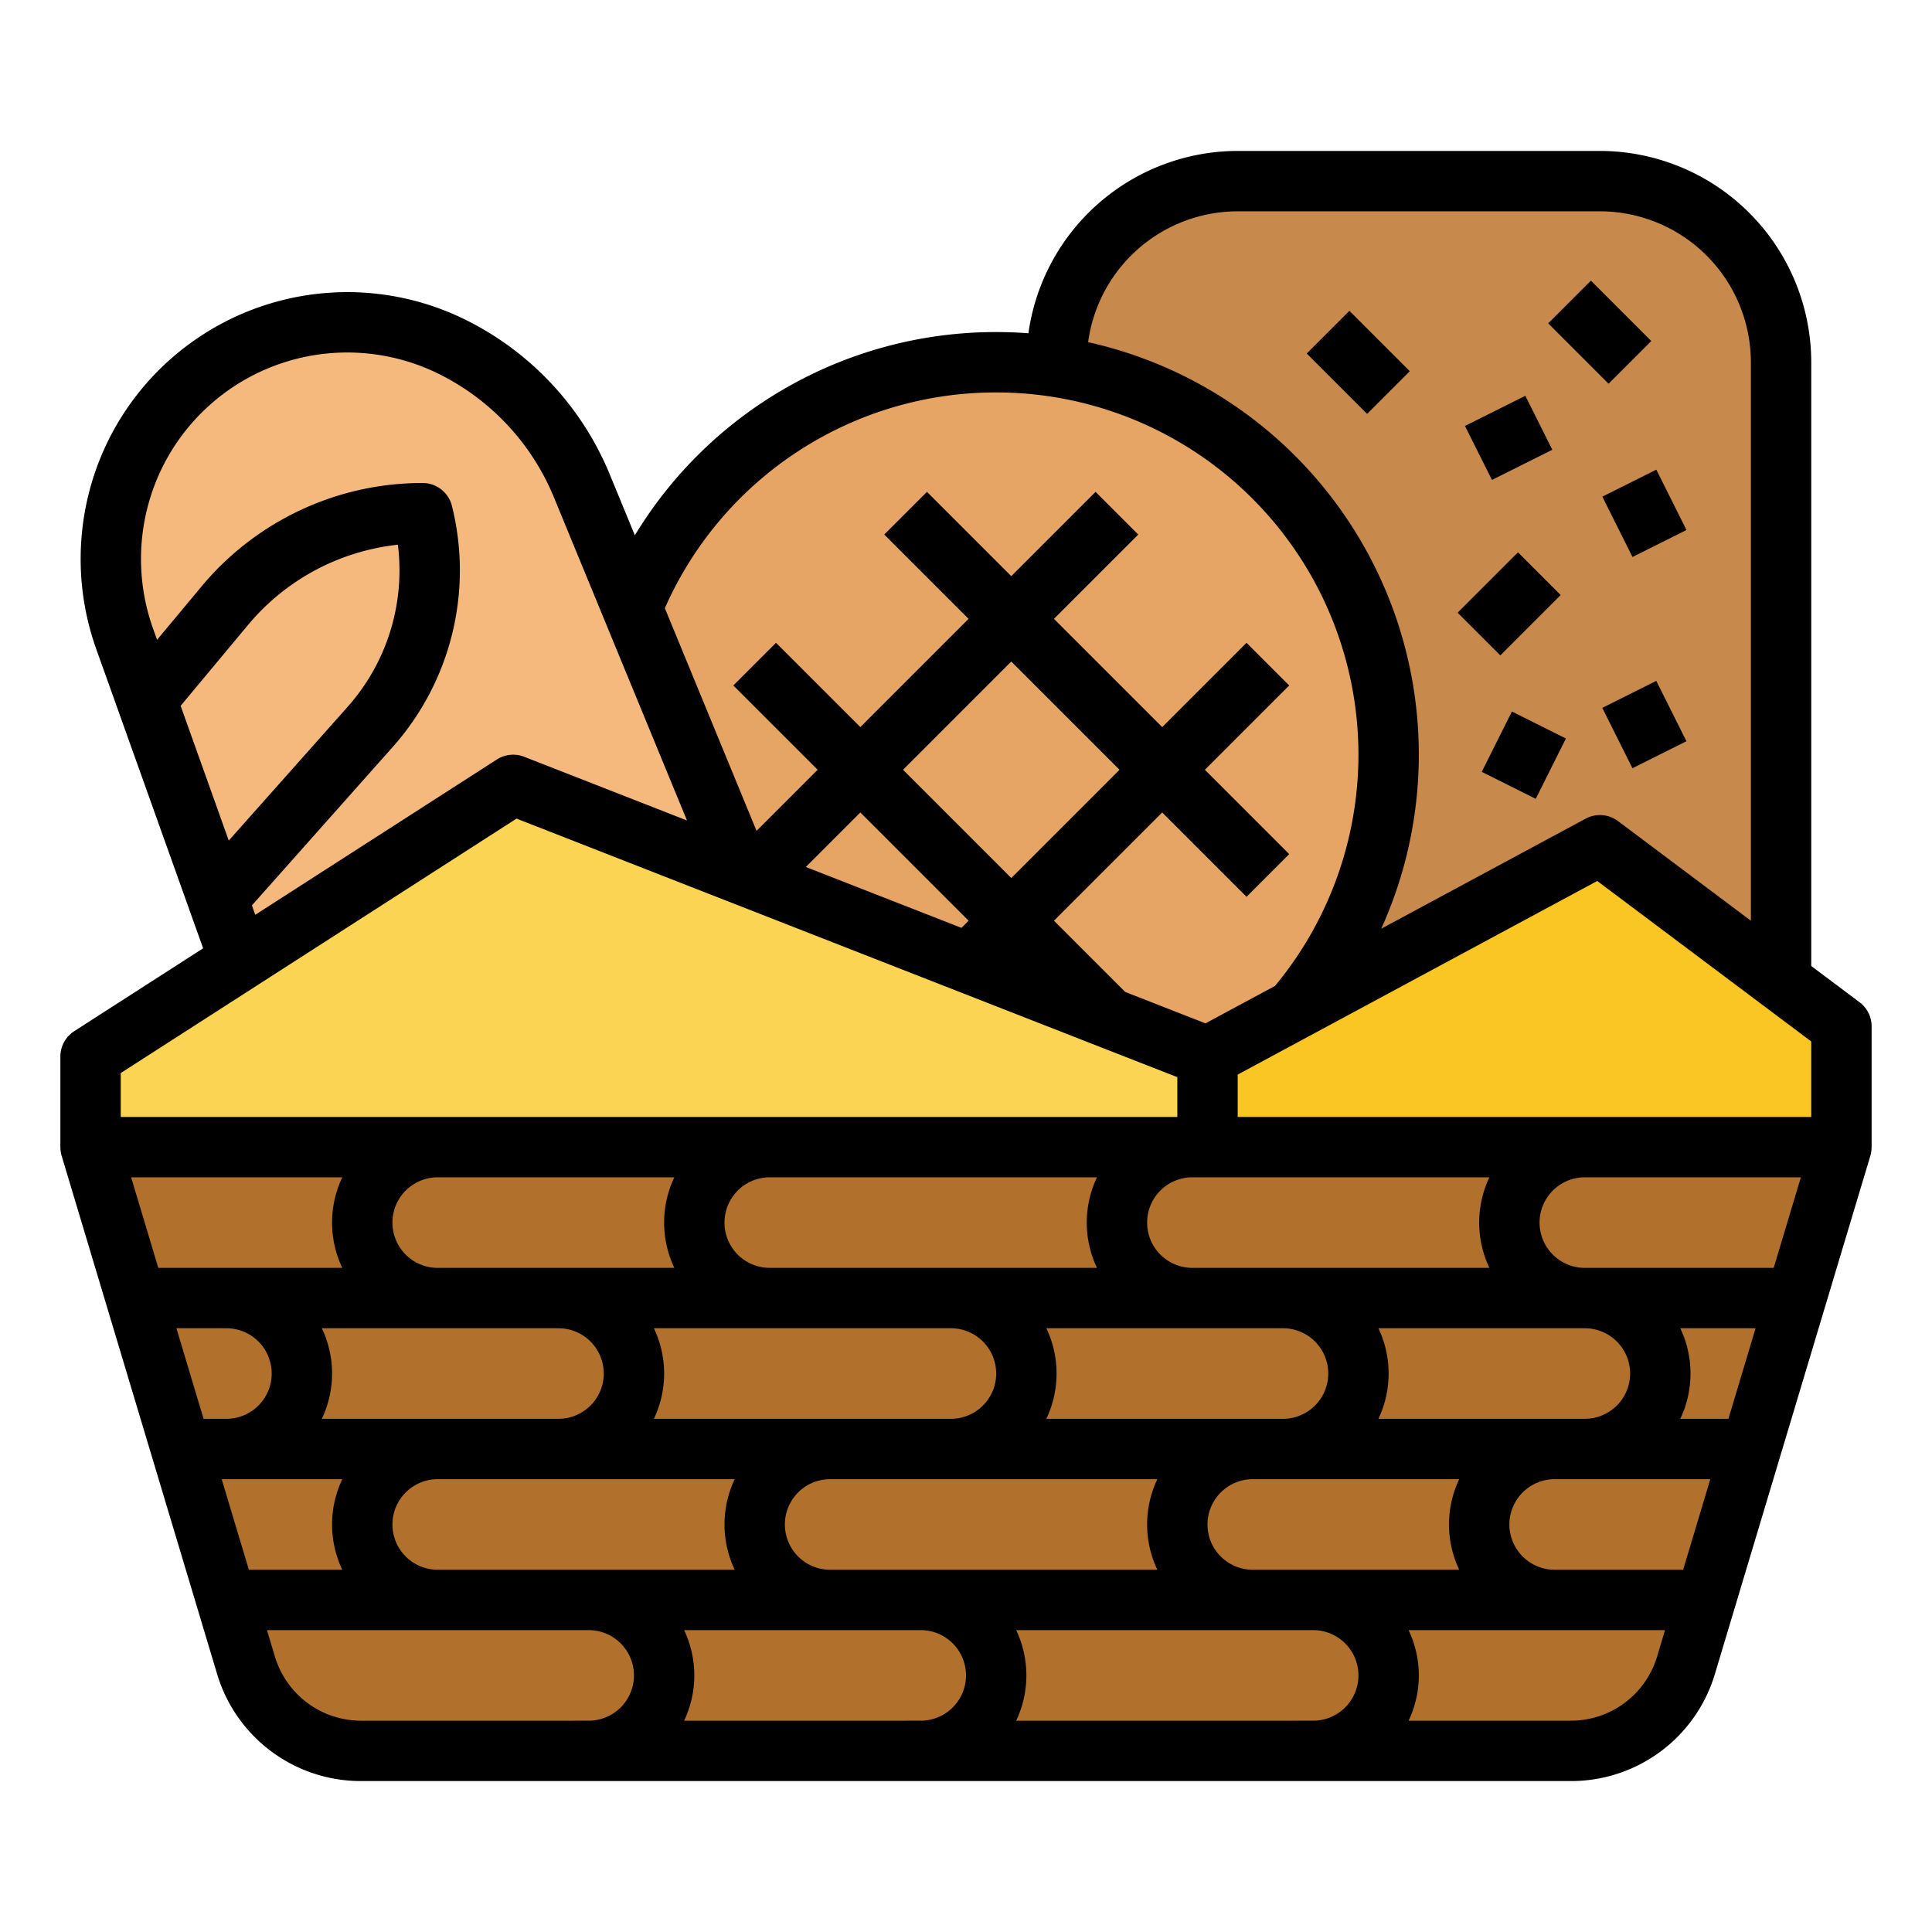 <svg id="filled_outline" height="512" viewBox="0 0 512 512" width="512" xmlns="http://www.w3.org/2000/svg" data-name="filled outline"><path d="m280 280v-184a48 48 0 0 1 48-48h96a48 48 0 0 1 48 48v184z" fill="#c7894c"/><circle cx="264" cy="200" fill="#e6a565" r="104"/><path d="m196.585 231.707-42.4-102.97a71.447 71.447 0 0 0 -34.114-36.701h-0a62.691 62.691 0 0 0 -84.108 28.036v0a62.691 62.691 0 0 0 -2.966 49.121l30.504 85.412.498 25.394h136z" fill="#f5b97d"/><path d="m416.191 464h-320.382a32 32 0 0 1 -30.65-22.805l-41.159-137.195h464l-41.159 137.195a32 32 0 0 1 -30.65 22.805z" fill="#b1712c"/><path d="m24 304v-24l112-72 184 72v24z" fill="#fcd453"/><path d="m488 304v-32l-64-48-104 56v24z" fill="#fac623"/><path d="m492.8 265.6-12.8-9.6h0v-160a56.064 56.064 0 0 0 -56-56h-96a56.076 56.076 0 0 0 -55.461 48.323q-4.228-.32-8.539-.323a111.812 111.812 0 0 0 -95.758 53.862l-6.659-16.171a79.443 79.443 0 0 0 -37.934-40.81 70.69 70.69 0 0 0 -94.841 31.614 71.024 71.024 0 0 0 -3.345 55.39l28.367 79.428-34.157 21.958a8.001 8.001 0 0 0 -3.674 6.729v24h.013a7.977 7.977 0 0 0 .324 2.299l41.159 137.195a39.753 39.753 0 0 0 38.313 28.506h320.382a39.753 39.753 0 0 0 38.313-28.506l41.159-137.195a7.977 7.977 0 0 0 .324-2.299h.013v-32a7.999 7.999 0 0 0 -3.2-6.4zm-12.8 30.4h-152v-11.221l95.291-51.311 56.709 42.532zm-9.952 40h-50.048a12 12 0 0 1 0-24h57.248zm-138.048 80a12 12 0 0 1 0-24h54.707a27.951 27.951 0 0 0 0 24zm-112 0a12 12 0 0 1 0-24h86.707a27.951 27.951 0 0 0 0 24zm-104 0a12 12 0 0 1 0-24h78.707a27.951 27.951 0 0 0 0 24zm-81.248-104h55.955a27.951 27.951 0 0 0 0 24h-48.755zm397.248 52a12.014 12.014 0 0 1 -12 12h-54.707a27.951 27.951 0 0 0 0-24h54.707a12.014 12.014 0 0 1 12 12zm-154.707 12a27.951 27.951 0 0 0 0-24h62.707a12 12 0 0 1 0 24zm-104 0a27.951 27.951 0 0 0 0-24h78.707a12 12 0 0 1 0 24zm-88 0a27.951 27.951 0 0 0 0-24h62.707a12 12 0 0 1 0 24zm309.414-40h-78.707a12 12 0 0 1 0-24h78.707a27.951 27.951 0 0 0 0 24zm-104 0h-86.707a12 12 0 0 1 0-24h86.707a27.951 27.951 0 0 0 0 24zm-112 0h-62.707a12 12 0 0 1 0-24h62.707a27.951 27.951 0 0 0 0 24zm-118.707 16a12 12 0 0 1 0 24h-6.048l-7.2-24zm-1.248 40h31.955a27.951 27.951 0 0 0 0 24h-24.755zm341.248 12a12.014 12.014 0 0 1 12-12h41.248l-7.2 24h-34.048a12.014 12.014 0 0 1 -12-12zm45.293-28a27.951 27.951 0 0 0 0-24h19.955l-7.2 24zm-117.293-320h96a40.045 40.045 0 0 1 40 40v148l-35.2-26.4a8.003 8.003 0 0 0 -8.593-.644l-54.172 29.169a111.95 111.95 0 0 0 -77.671-155.448 40.052 40.052 0 0 1 39.635-34.677zm-64 48a95.992 95.992 0 0 1 73.885 157.283l-18.419 9.918-21.279-8.326-18.875-18.874 28.687-28.687 22.343 22.343 11.313-11.313-22.343-22.343 22.343-22.343-11.313-11.313-22.343 22.343-28.687-28.687 22.343-22.343-11.313-11.313-22.343 22.343-22.343-22.343-11.313 11.313 22.343 22.343-28.687 28.687-22.343-22.343-11.313 11.313 22.343 22.343-16.191 16.191-24.302-59.021a95.855 95.855 0 0 1 87.807-57.171zm-7.313 140-1.894 1.894-41.237-16.136 14.444-14.444zm-17.373-40 28.686-28.687 28.687 28.687-28.687 28.687zm-191.443-16.948 17.789-21.347a60.134 60.134 0 0 1 39.781-21.351 54.428 54.428 0 0 1 -13.334 42.984l-31.484 35.419zm18.888 52.887 37.307-41.97a70.426 70.426 0 0 0 15.696-63.909 8.001 8.001 0 0 0 -7.761-6.06 76.118 76.118 0 0 0 -58.632 27.461l-11.746 14.095-1.091-3.054a54.949 54.949 0 0 1 2.587-42.853 54.691 54.691 0 0 1 73.375-24.458 63.446 63.446 0 0 1 30.294 32.591l35.267 85.649-43.14-16.881a7.995 7.995 0 0 0 -7.241.72l-64.026 41.159zm70.131-23 175.11 68.522v10.54h-280v-11.632zm-41.081 239.062a23.852 23.852 0 0 1 -22.988-17.104l-2.069-6.896h85.248a12 12 0 0 1 0 24zm85.484 0a27.951 27.951 0 0 0 0-24h62.707a12 12 0 0 1 0 24zm88 0a27.951 27.951 0 0 0 0-24h78.707a12 12 0 0 1 0 24zm146.898 0h-42.898a27.951 27.951 0 0 0 0-24h67.955l-2.069 6.896a23.852 23.852 0 0 1 -22.988 17.104z"/><path d="m416 76.686h16v22.627h-16z" transform="matrix(.707 -.707 .707 .707 61.961 325.588)"/><path d="m391.056 108h17.889v16h-17.889z" transform="matrix(.894 -.447 .447 .894 -9.648 191.132)"/><path d="m388.686 152h22.627v16h-22.627z" transform="matrix(.707 -.707 .707 .707 4.02 329.706)"/><path d="m428 127.056h16v17.889h-16z" transform="matrix(.894 -.447 .447 .894 -14.791 209.343)"/><path d="m352 84.686h16v22.627h-16z" transform="matrix(.707 -.707 .707 .707 37.559 282.676)"/><path d="m428 183.056h16v17.889h-16z" transform="matrix(.894 -.447 .447 .894 -39.835 215.255)"/><path d="m395.056 192h17.889v16h-17.889z" transform="matrix(.447 -.894 .894 .447 44.44 471.906)"/></svg>